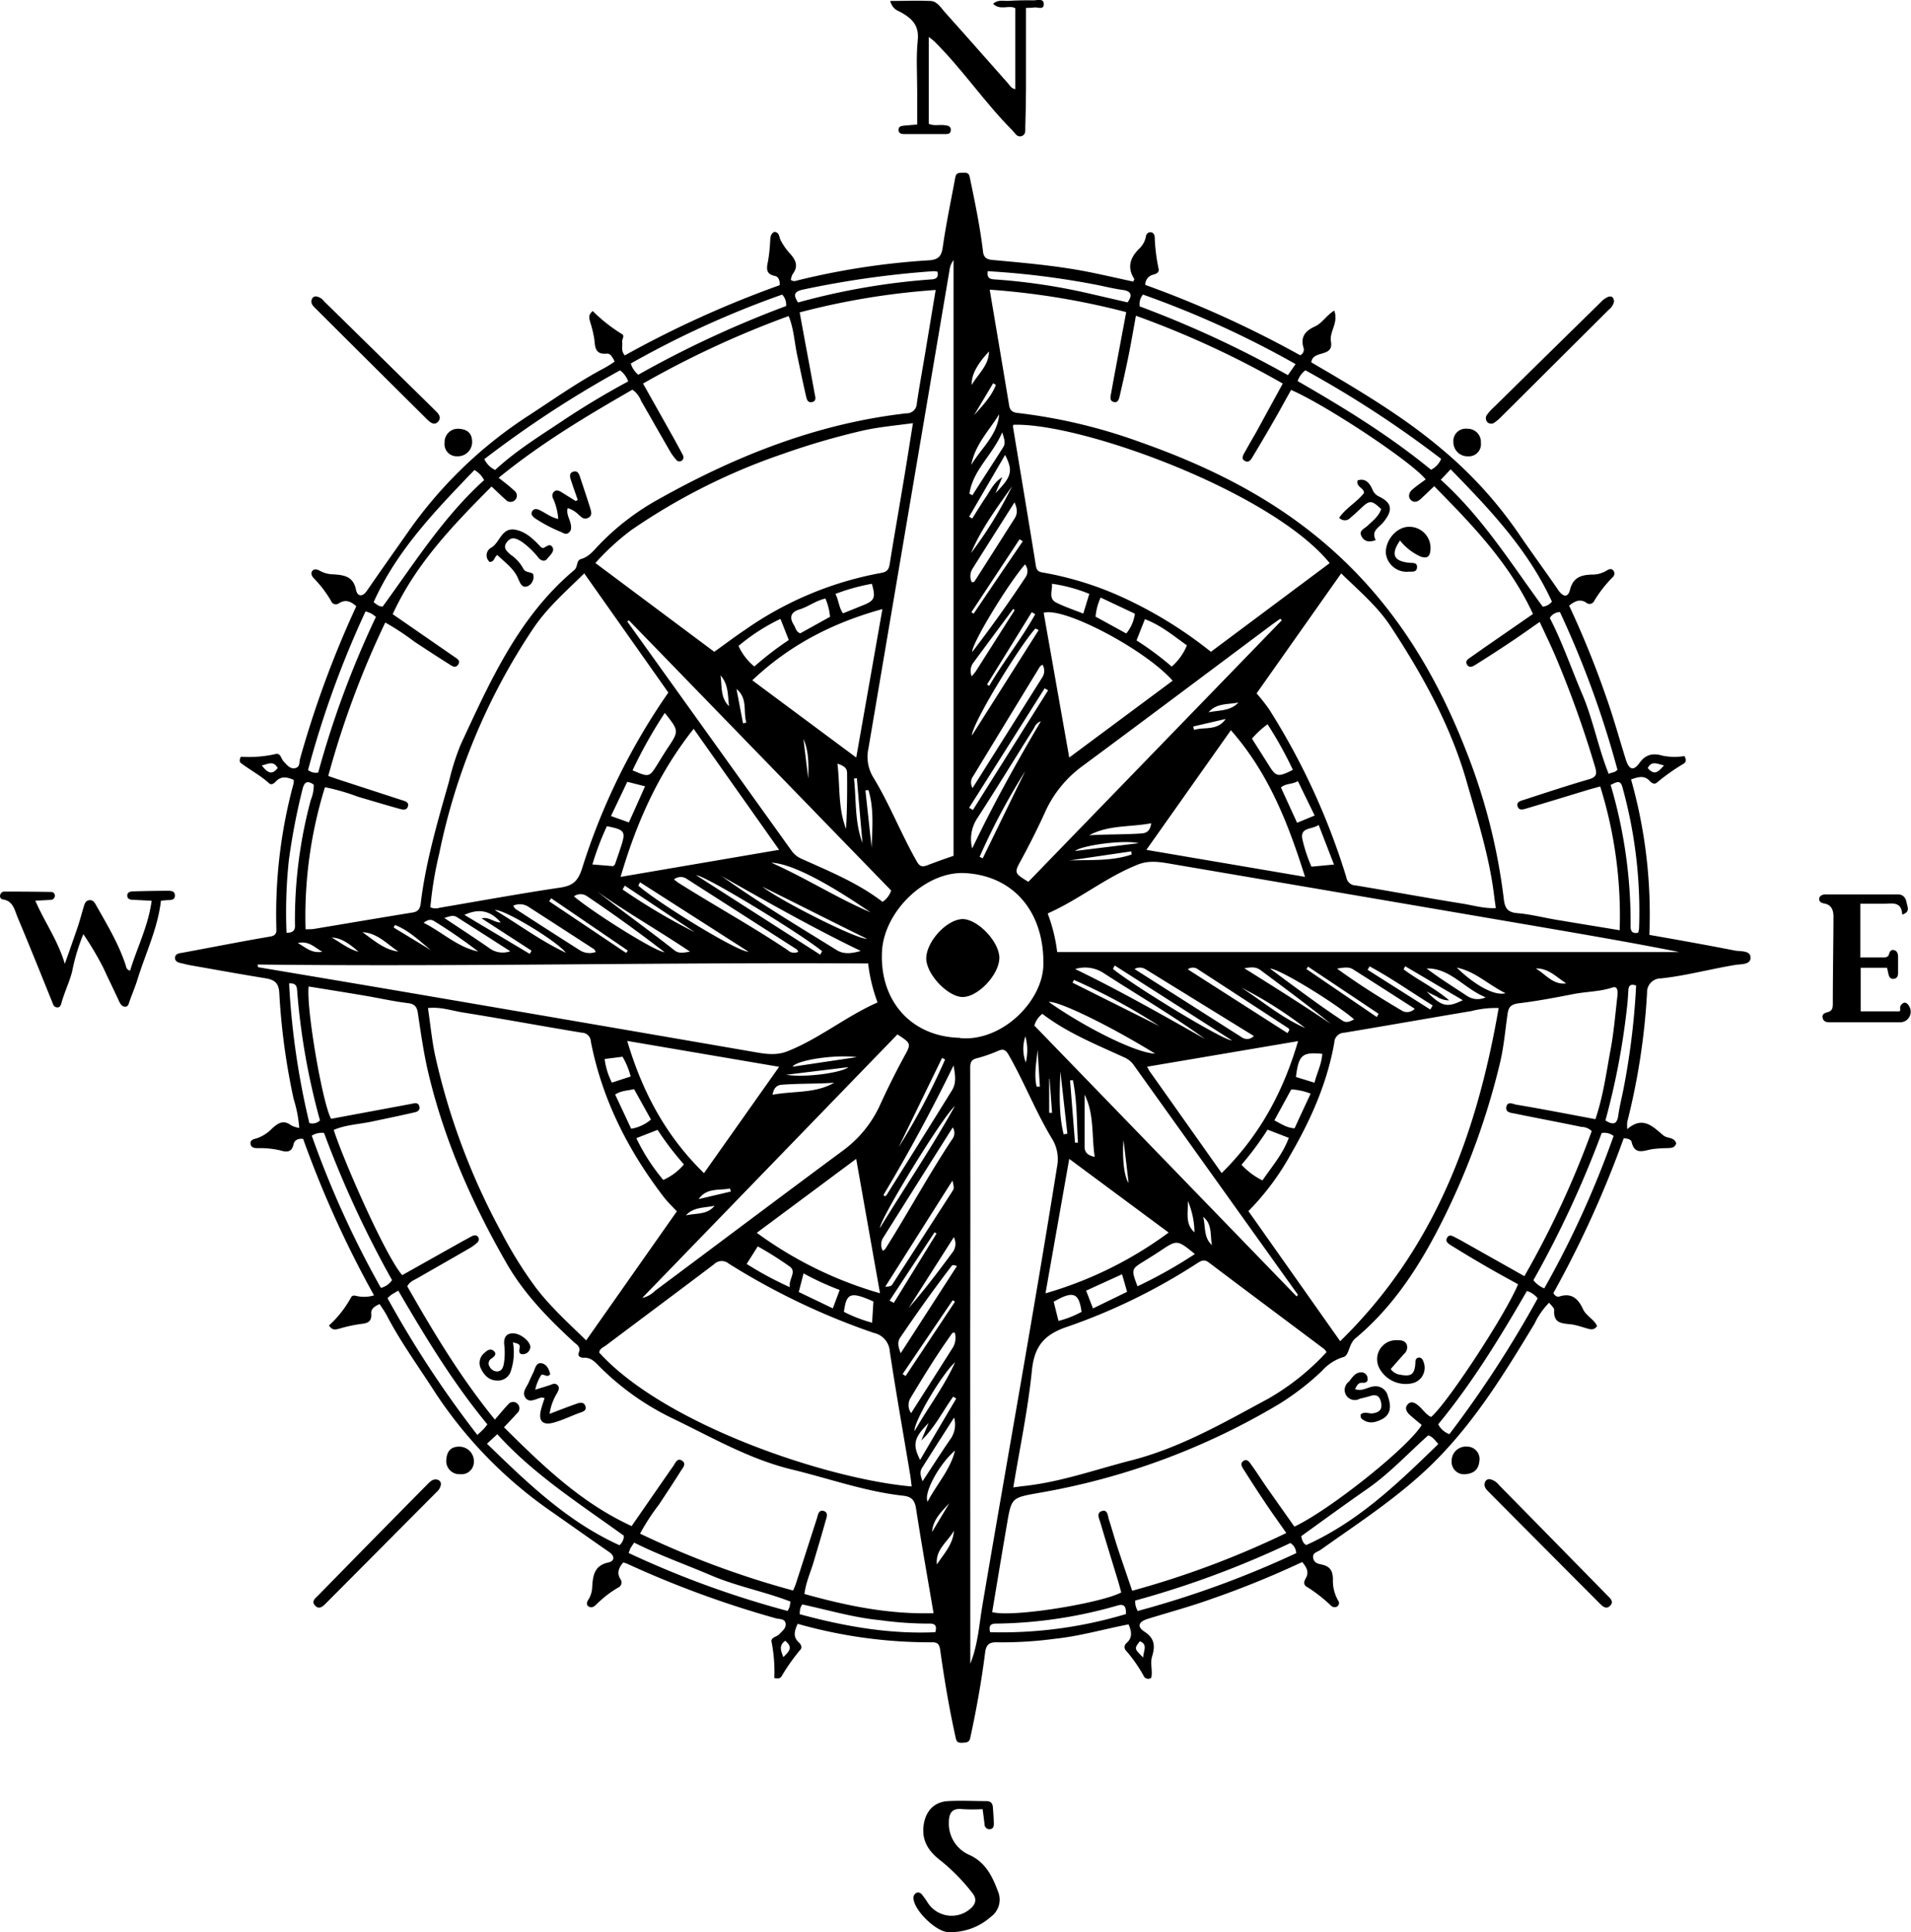 <svg xmlns="http://www.w3.org/2000/svg" width="377.43" height="381.55" viewBox="0 0 377.43 381.55"><title>compass</title><g id="Layer_2" data-name="Layer 2"><g id="objects"><path d="M121.39,71.41c-.39-.89-.87-1.65-1.54-1.58-2.32.23-2.31-1.28-2.47-2.87a24.44,24.44,0,0,0-.77-3.23c-.19-.73-.57-1.47.46-2.31A31.07,31.07,0,0,0,122.89,66c.54.36-.11,1,0,1.57.09.79-.3,1.66.51,2.61A205.22,205.22,0,0,1,154,56.31c.05-.9-.24-1.67-.93-1.81-1.91-.4-1.67-1.56-1.37-3a30.87,30.87,0,0,0,.4-3.72c.06-.75,0-1.56.84-2,1.06.11.91,1.07,1.26,1.69a12,12,0,0,0,1.64,2.4c1.22,1.3,2,2.57.71,4.26a3.64,3.64,0,0,0-.36,1.13c.52.42,1,.2,1.45.08a145.27,145.27,0,0,1,25.89-3.94c1.76-.13,2.42-.77,2.67-2.59.65-4.59,1.62-9.14,2.46-13.7.16-.88.49-1,1.48-1,1.19-.09,1.27.33,1.44,1.12,1,4.81,2,9.63,2.58,14.52.16,1.32,1,1.51,2,1.6,6,.55,12,1.07,18,2.19,3.24.62,6.46,1.38,9.68,2.07.1-.3.22-.47.18-.53-1.5-2.36-.76-4.28,1.07-6.06a4.4,4.4,0,0,0,1.24-2.37.92.92,0,0,1,.84-.8c.62,0,.86.48.89,1a36,36,0,0,0,.76,6.19c.21.81-.52,1.05-1.12,1.22a2,2,0,0,0-1.5,2,208.19,208.19,0,0,1,30.58,13.89,1.21,1.21,0,0,0,.64-1.58c-.61-2.15.51-3.3,2.26-4.09,1.46-.67,2.26-2.16,3.83-3.15.93,2.34-1,4.18-.64,6.12.54,3.25-3.57,1.56-3.89,4.1l4,2.34c7.53,4.46,15,9.07,21.69,14.72a82.63,82.63,0,0,1,15.24,16.71c2.58,3.79,5.3,7.48,7.89,11.26,1,1.4,1.91,1.38,2.28-.12.61-2.46,2.22-2.94,4.36-3a5.26,5.26,0,0,0,2.79-.74c.45-.28,1-.6,1.46,0a1,1,0,0,1-.25,1.33,24.8,24.8,0,0,0-3.57,4.59,1,1,0,0,1-1.61.34c-1.24-.77-2.23-.27-3.35.62a184.14,184.14,0,0,1,7.19,17.67c1.5,4.18,2.68,8.47,4,12.71.62,2,1.51,2.35,2.7.68s2.63-2,4.51-1.45a11.88,11.88,0,0,0,4.36.09c.45.71.32,1.2-.12,1.49a40.88,40.88,0,0,0-5.26,3.71c-.51.47-1.06.16-1.46-.28-1.05-1.15-2.22-.83-3.69-.3a97.61,97.61,0,0,1,3.61,30.69c5.74,1,11.32,2,16.88,3.09,1.14.22,3.08-.07,3.11,1.39s-1.92,1.26-3,1.45c-4.9.8-9.7,2.12-14.66,2.66a2.72,2.72,0,0,0-2.78,2.86,133.85,133.85,0,0,1-3.91,25.47,7.82,7.82,0,0,0,0,1.44c3.12-2.72,5.09-.44,7.16,1.25.77.64,2.16.28,2.51,1.58-.34,1-1.16.87-1.91.92a23.45,23.45,0,0,0-2.91.21c-1.66.31-3.41,1.18-4-1.47-.11-.47-.84-.66-1.55-.69a207.41,207.41,0,0,1-13.89,30.57c.4.72.87.78,1.24.66,2.41-.77,3.7.54,4.59,2.48.64,1.4,2.2,2,2.8,3.38-.61.85-1.28.67-2,.46-.86-.25-1.72-.54-2.61-.72-1.77-.35-4.09.12-3.86-2.93,0-.43-.6-.9-1-1.43a15,15,0,0,0-2.9,4.17c-5.82,9.63-11.69,19.21-19.74,27.24-6.78,6.77-14.79,11.91-22.53,17.42-.57.4-1.59.52-1.44,1.54s1,1.19,1.71,1.34c1.62.35,2.17,1.24,2.2,2.87a7.89,7.89,0,0,0,1,4.2.81.81,0,0,1-.07,1.14,1,1,0,0,1-1.33-.11,28.84,28.84,0,0,0-4.75-3.7c-.7-.4-.6-1-.25-1.63.76-1.26.2-2.23-.67-3.27a183.73,183.73,0,0,1-17.92,7.29c-4.11,1.48-8.34,2.62-12.51,3.91-1.9.58-2.29,1.54-.7,2.57,2.1,1.35,2.06,3,1.48,4.89-.42,1.41.16,2.87-.17,4.2a1,1,0,0,1-1.53-.45,28.57,28.57,0,0,0-3.46-4.93,1,1,0,0,1,.12-1.48c1.21-1.08,1-2.29.4-3.69-4.88.94-9.6,2.32-14.51,2.84a77.92,77.92,0,0,1-11.42.7c-1.52-.06-2.19.4-2.4,2-.71,5.64-1.72,11.23-2.92,16.78-.19.87-.5,1-1.49,1.05-1.19.08-1.26-.34-1.44-1.12-1.24-5.62-2.2-11.29-3-17-.14-1-.31-1.74-1.58-1.71a95.48,95.48,0,0,1-26.6-3.65c-.61,1.37-1,2.55.23,3.67.43.41.75,1,.28,1.47a39.27,39.27,0,0,0-3.71,5.26c-.24.37-.65.48-1.41.3a30.33,30.33,0,0,0-.56-7.21c-.11-.84,1.1-.91,1.59-1.48s1.34-1.11,1.2-2.07-1.17-.85-1.84-1a199.19,199.19,0,0,1-29.47-10.81,5.78,5.78,0,0,0-.77-.24c-.82,1-1.32,2-.56,3.26a1.11,1.11,0,0,1-.5,1.73,21.41,21.41,0,0,0-4.26,3.32c-.4.39-.91.74-1.49.39s-.33-1,0-1.46a5,5,0,0,0,.69-2.37c.14-2.25.38-4.27,3.21-4.88,1.21-.26,1.33-1.23.12-2.07-3.77-2.6-7.5-5.26-11.26-7.89a86,86,0,0,1-23.35-24c-3.15-4.9-6.59-9.63-9.29-14.81-.41-.79-.94-1.51-1.41-2.24-1,.41-1.74.94-1.66,1.86.13,1.66-.75,1.93-2.12,2.07a28.41,28.41,0,0,0-4.05.88c-.74.18-1.49.52-2.17-.6a21,21,0,0,0,4.36-5.55c.29-.52.81-.32,1.31-.22a6.71,6.71,0,0,0,3.22-.17,207.57,207.57,0,0,1-14-30.9c-.94-.12-1.7.24-1.87,1-.36,1.66-1.32,1.67-2.62,1.28a17.59,17.59,0,0,0-4.34-.45c-.63,0-1.38,0-1.55-.78s.55-1,1.17-1.14a7.75,7.75,0,0,0,3.12-2c1.18-1.06,2.24-1.72,3.72-.58a5.46,5.46,0,0,0,1.6.51,25.15,25.15,0,0,0-1.1-5.7,131.93,131.93,0,0,1-2.84-21c-.12-2.13-1.15-2.6-2.88-2.88-5-.81-10-1.72-14.95-2.59-.48-.09-.94-.24-1.42-.33-.64-.13-1.34-.32-1.34-1.07s.71-.93,1.35-1c3.68-.69,7.36-1.39,11-2.07q3.16-.59,6.33-1.13c.84-.14,1.38-.37,1.34-1.43A98.54,98.54,0,0,1,58,154.65,4.3,4.3,0,0,0,58,154c-1.28-.55-2.47-.84-3.57.37-.34.38-.87.69-1.29.3-1.7-1.56-3.75-2.61-5.57-4-.27-.21-.32-.6,0-1.24a24,24,0,0,0,6.95-.55c.94-.16,1,1,1.53,1.52s1.18,1.5,2.22,1.29.8-1.21,1-1.89a201.62,201.62,0,0,1,11.1-30.09c-1.06-.94-2.09-1.4-3.39-.61a1,1,0,0,1-1.59-.43A22.67,22.67,0,0,0,62,114.21c-.4-.41-.7-1-.3-1.49s1-.25,1.49,0a5.54,5.54,0,0,0,2.59.69c2.12.14,4,.36,4.53,3.06.27,1.31,1.25,1.51,2.17.17,2.64-3.84,5.33-7.63,8-11.43A86,86,0,0,1,104,82.32c5.07-3.28,10-6.81,15.34-9.63A23.49,23.49,0,0,0,121.39,71.41ZM195.47,57.2c1.33,7.88,2.6,15.4,3.85,22.92.17,1,.75,1.33,1.7,1.43a107,107,0,0,1,24,5.69c15.91,5.6,30.35,13.12,42.45,25.49,10.16,10.39,17,22.49,22.12,35.6A117.53,117.53,0,0,1,297,177.48c.2,1.74.67,2.68,2.69,2.84,2.81.23,5.59,1,8.39,1.42,3.87.66,7.75,1.28,11.81,1.95a85.73,85.73,0,0,0-3.84-28.39c-1,.28-1.77.48-2.56.72-3.91,1.18-7.82,2.39-11.75,3.55-.68.2-1.69.64-2-.32s.73-1.14,1.42-1.37c4.22-1.37,8.44-2.77,12.69-4,1.42-.43,1.6-1,1.2-2.39a209.34,209.34,0,0,0-7.61-21.36c-1-2.4-2.15-4.73-3.34-7.32-2.05,1.42-3.79,2.67-5.57,3.86-2.31,1.54-4.63,3.05-7,4.53-.55.34-1.32.86-1.81,0-.41-.72.3-1.1.81-1.46L293,128l9.77-6.76c-4.63-10-12-17.61-19.51-25.23-1,.94-1.83,1.76-2.7,2.55-.56.51-1.24.77-1.87.21s-.45-1.46.15-2c.87-.79,1.86-1.44,2.74-2.1C278.75,91.13,261.91,80,255,77c-1.13,2-2.25,4.08-3.42,6.11-1.31,2.28-2.65,4.55-4,6.8-.37.59-.79,1.59-1.7,1.12s-.25-1.32.09-1.94c.8-1.47,1.66-2.89,2.47-4.35,1.62-3,3.23-5.9,4.91-9a183.38,183.38,0,0,0-29-13.39c-.52,2.84-.95,5.36-1.45,7.86-.55,2.72-1.16,5.43-1.79,8.13-.14.57-.39,1.33-1.25,1-.65-.23-.57-.85-.46-1.42.19-1,.34-1.91.52-2.86.82-4.42,1.65-8.83,2.51-13.43A148.7,148.7,0,0,0,195.47,57.2ZM60.35,183.5c.77,0,1.26,0,1.74-.08,6.48-1.08,13-2.19,19.46-3.24,1.14-.19,1.43-.86,1.55-1.84,1-8.23,3.34-16.13,5.59-24.06A47.66,47.66,0,0,1,91,147c5.83-12.54,11.45-25.23,22.4-34.41.79-.66.37-1.91,1.33-2.19,1.6-.45,2.52-1.69,3.56-2.78A49.36,49.36,0,0,1,130,98.62c15.32-8.6,31.42-15,49-17a2,2,0,0,0,2.08-2c.49-3.29,1.09-6.56,1.64-9.85.68-4.07,1.35-8.15,2.08-12.51a144.41,144.41,0,0,0-26.86,4.43c1,5.52,2,10.76,2.95,16,.13.67.44,1.52-.52,1.71s-1.08-.76-1.22-1.38c-.61-2.63-1.15-5.28-1.71-7.93s-.65-5.17-1.68-7.68A188,188,0,0,0,127,75.74c2.17,3.86,4.24,7.53,6.3,11.21.54,1,1.07,1.94,1.57,2.93a.81.81,0,0,1-.26,1.11.79.79,0,0,1-1.1-.26,10.57,10.57,0,0,1-1-1.32c-2-3.43-3.93-6.86-5.91-10.29a4.61,4.61,0,0,0-1.7-2.17c-8.95,5.16-17.86,10.43-26.42,17.4,1.28,1,2.24,1.73,3.09,2.54a1.21,1.21,0,0,1,.15,1.85,1.27,1.27,0,0,1-1.87-.09c-.92-.81-1.8-1.67-2.77-2.58-7.59,7.64-14.94,15.23-19.52,25.21l12.09,8.36c.55.39,1.39.78.84,1.6s-1.3.22-1.85-.13c-2.29-1.44-4.55-2.93-6.81-4.41a49.16,49.16,0,0,0-5.74-3.77,179.09,179.09,0,0,0-11.26,30.3c.81.28,1.45.51,2.1.72l12.28,4c.65.21,1.59.38,1.37,1.24-.26,1-1.26.64-1.94.45-2.68-.74-5.33-1.55-8-2.33a41.41,41.41,0,0,0-6.46-1.86A86,86,0,0,0,60.35,183.5ZM315.1,221c1.56-4.59,2.15-9.21,3-13.75.65-3.47.93-7,1.34-10.53.09-.81.16-2.1-1-1.71-2.53.83-5.15.79-7.7,1.29-3.56.7-7.12,1.37-10.71,1.81-1.45.18-2.07.61-2.27,2.05-.47,3.22-.73,6.48-1.49,9.67a144.54,144.54,0,0,1-11.19,30.83c-4.45,8.93-9.67,17.19-17.38,23.62-1.36,1.13-1.21,3.41-2.37,3.69a9.33,9.33,0,0,0-4.24,2.74,51.64,51.64,0,0,1-8.55,6.59A138.26,138.26,0,0,1,205,294.83c-5.21.94-5.23.92-6.12,6.14-1,5.79-1.95,11.59-2.92,17.37,4.24,1.12,21.85-1.87,25.49-3.89-.2-.71-.38-1.45-.6-2.17-1.17-3.85-2.37-7.69-3.5-11.55-.24-.8-.89-2,.29-2.35s1.14,1,1.38,1.7c.6,1.84,1.11,3.72,1.72,5.57.92,2.8,1.89,5.59,2.87,8.47a177.79,177.79,0,0,0,30.44-11.4c-1.45-2.07-2.7-3.81-3.9-5.59-1.47-2.19-2.91-4.39-4.31-6.63-.38-.6-1.09-1.42-.28-2s1.3.36,1.71.94c1,1.36,1.86,2.76,2.81,4.12,1.86,2.66,3.73,5.29,5.57,7.9,6.94-3.28,22.39-15.55,25.14-20.07-.77-.66-1.65-1.34-2.46-2.1-.58-.57-.93-1.32-.28-2s1.39-.3,2,.2c.91.72,1.51,1.8,2.59,2.32,3.09-2.53,14.73-20.23,17.18-26.21-2-1.12-4.09-2.23-6.11-3.41q-3.6-2.08-7.14-4.28c-.48-.3-1.19-.73-.76-1.49s1.07-.35,1.63-.06c.37.2.74.38,1.1.58L301.07,252a184.35,184.35,0,0,0,13.3-28.64,2.87,2.87,0,0,0-2-.83c-4.35-.9-8.71-1.72-13.06-2.61-.75-.16-2-.19-1.81-1.28.19-1.26,1.31-.63,2-.5C304.64,219,309.75,220,315.1,221ZM126.41,302.84a176.65,176.65,0,0,0,30.22,11.23,13.6,13.6,0,0,0,.54-1.28c1.39-4.29,2.76-8.59,4.15-12.88.22-.7.34-1.81,1.3-1.56,1.13.3.59,1.4.39,2.14-.72,2.61-1.51,5.19-2.27,7.79-.61,2.11-1.57,4.12-1.86,6.48,8.35,2.33,16.68,4.05,25.5,3.79-1.2-7.08-2.41-13.84-3.45-20.62-.25-1.65-.86-2.39-2.52-2.57-7.55-.83-14.7-3.42-22-5.18-8.27-2-15.56-6.21-23.11-9.87a52.82,52.82,0,0,1-14.92-10.48c-.86-.89-1.7-1.82-3.15-1.72-.58,0-1.21-.32-.92-1,.48-1.21-.46-1.61-1.08-2.19-5-4.62-9.75-9.47-13.18-15.46-6.84-11.91-12.34-24.36-15.5-37.79-.89-3.81-1.42-7.64-2-11.48-.17-1.26-.52-1.93-2-2.11-2.88-.34-5.72-1-8.59-1.48-3.66-.62-7.32-1.2-11-1.8-.51,4.21,2.71,23,4.43,26.13L81.13,218c.68-.13,1.52-.43,1.7.54s-.77,1.07-1.39,1.21c-2.64.61-5.29,1.15-7.93,1.71s-5.18.63-7.6,1.66c2,6.21,10.28,25,13.53,28.68l11-6.18c.91-.51,1.82-1,2.74-1.5.46-.24,1-.3,1.28.21s0,.92-.41,1.23a8.21,8.21,0,0,1-1.18.85c-3.42,2-6.86,3.93-10.28,5.91-.75.44-1.65.71-2.15,1.69,5.13,9,10.43,17.87,17.3,26.32,1.07-1.23,1.8-2.16,2.63-3a1.21,1.21,0,0,1,1.85-.12,1.25,1.25,0,0,1-.1,1.86c-.81.92-1.67,1.8-2.58,2.77,7.65,7.59,15.24,14.94,25.21,19.51,2.74-3.95,5.49-7.94,8.26-11.91.41-.59.78-1.62,1.7-1s.15,1.42-.23,2c-1.4,2.24-2.86,4.43-4.31,6.63A44.82,44.82,0,0,0,126.41,302.84Zm7.27-63.64c-1-1.06-1.89-1.91-2.64-2.9-7-9.16-12.12-19.21-14.34-30.6a1.83,1.83,0,0,0-1.8-1.78c-7.85-1.29-15.68-2.75-23.53-4-2.2-.36-4.39-1.14-6.85-.86.49,3.27.78,6.39,1.43,9.42a133.91,133.91,0,0,0,13.12,34.94,82,82,0,0,0,6.7,10.77c2.89,3.81,6.42,7,10,10.49Zm131,25.65c18.71-18.24,27-40.9,31.31-65.8a19.42,19.42,0,0,0-5.38.6c-8.38,1.4-16.75,2.89-25.14,4.28a2,2,0,0,0-1.94,1.95c-1.41,8-4.64,15.23-8.66,22.16a50.52,50.52,0,0,1-8.31,11.11C252.59,247.68,258.53,256.11,264.7,264.85ZM248.18,136.92a35.53,35.53,0,0,1,2.52,3.21,136.77,136.77,0,0,1,15.22,33.15,1.86,1.86,0,0,0,1.81,1.56c7,1.16,14,2.46,21.07,3.59,2.14.34,4.26,1,6.63.89-.12-.89-.23-1.57-.31-2.25-.92-7.81-3.32-15.28-5.47-22.8-3.15-11-8.7-21-14.94-30.5-2.6-4-6.28-7.09-9.82-10.54Zm-132.79-23.7c-3.55,3.5-7.21,6.69-9.93,10.67a124.49,124.49,0,0,0-18.73,44.76A71.64,71.64,0,0,0,85,179.16a2.5,2.5,0,0,0,1.79.1c8-1.36,15.94-2.81,23.94-4,2.39-.37,3.41-1.26,4.21-3.7A127.66,127.66,0,0,1,132,136.76Zm84.74,180.49c1-.13,1.7-.23,2.38-.3,7.14-.81,13.89-3.23,20.8-5,9.79-2.49,18.46-7.52,27.25-12.26A48.24,48.24,0,0,0,262,267a3.23,3.23,0,0,0-.46-.6c-7.6-5.7-15.22-11.38-22.81-17.11-.86-.64-1.43-.38-2.2.11A117.91,117.91,0,0,1,211,261.92c-4.64,1.52-6.68,3.75-7.19,8.64C203.05,278.19,201.45,285.74,200.13,293.71Zm-20.07-.18c-.12-.93-.19-1.68-.32-2.43-1.34-8.07-2.78-16.12-4-24.22a4,4,0,0,0-3.18-3.68,137.58,137.58,0,0,1-28.65-13.69,2.14,2.14,0,0,0-2.9.15c-7.08,5.36-14.21,10.66-21.31,16-.52.39-1.27.62-1.35,1.43C131.27,281.34,163.41,292.09,180.06,293.53ZM262.62,111.2c-11.47-14.1-49.13-27.78-62.48-27.32a1.12,1.12,0,0,0-.07.4c1.51,9.17,3.06,18.33,4.53,27.51.19,1.13.85,1.18,1.72,1.33a64.52,64.52,0,0,1,14.47,4.42,83.33,83.33,0,0,1,18.37,11.17ZM180.31,83.56c-3.58.49-6.81.76-10,1.49a146.67,146.67,0,0,0-15.77,4.61,122.34,122.34,0,0,0-29.84,15,48.76,48.76,0,0,0-7.11,6.52l23.48,17.53c2.2-1.57,4.19-3.08,6.26-4.46A68,68,0,0,1,174,113.14c1.24-.21,1.55-.71,1.73-1.81.73-4.66,1.57-9.3,2.34-14C178.84,92.87,179.54,88.37,180.31,83.56ZM208.8,188H331.68c-8-1.6-16.06-3-24.1-4.39q-37.86-6.48-75.74-12.93c-2.33-.4-4.65-.9-7,0-6.35,2.49-11.63,6.91-17.92,9.7A32.38,32.38,0,0,1,208.8,188ZM50.9,190.46c0,.18.05.36.07.53,10.85,1.83,21.7,3.64,32.54,5.5Q115.76,202,148,207.57c2.45.42,4.91,1,7.38.08,6.36-2.48,11.64-6.92,17.94-9.7a33,33,0,0,1-1.86-7.7C131.23,190,91.07,190.93,50.9,190.46ZM191.64,328.53c1.51-3.77,1.74-7.67,2.38-11.47,4.89-28.87,10.12-57.68,14.74-86.59a7.7,7.7,0,0,0-.85-5.39c-3.31-5.4-5.57-11.33-8.72-16.81-.53-.93-1-1.18-1.95-.81a27.93,27.93,0,0,1-4.11,1.46c-1.2.26-1.52.74-1.51,1.94q.06,26.25,0,52.49ZM188.33,169V51.36a4.15,4.15,0,0,0-.8,2q-8,47.19-16,94.37a7.81,7.81,0,0,0,.83,5.58c3.32,5.4,5.58,11.33,8.72,16.81.54.95,1,1.13,2,.77C184.88,170.2,186.7,169.55,188.33,169Zm1.33,36c8.28.71,16.26-7.29,16.41-14.46.2-10.19-5.65-17.58-15.45-18.13-7.79-.44-16,7.52-16.42,15.44C173.69,197.55,179.9,204.75,189.66,204.94Zm-67.07-31.85,31.29-5.34L137,143.92C130,152.74,125.72,162.44,122.59,173.09Zm120.49-28.92-16.67,23.59,31.34,5.33C254.4,162.53,250.56,152.65,243.08,144.17Zm-119.2,61.32c3,10.13,7.67,18.81,15.16,26.11l14.84-21Zm117.38,26.12c7.45-7.34,12.17-16,15.11-26.08l-29.81,5.05c.3.54.41.8.57,1C231.76,218.17,236.4,224.74,241.26,231.61Zm-9.66-97.25c-5.36-6.11-21.47-14.64-25.47-13.41,1.66,9.41,3.33,18.85,5.05,28.58Zm-62.49,15.17c1.73-9.79,3.4-19.27,5.17-29.32-10,2.77-18.4,7.16-25.7,14.07Zm8.1,54.71-50.37,52a5.07,5.07,0,0,0,2.51-1.39c12.4-9.24,24.76-18.55,37.19-27.75A22.94,22.94,0,0,0,173.9,218c1.45-3.16,3-6.27,4.65-9.31C180,206.08,180,206.05,177.21,204.24Zm75.94-81.8-.26-.33c-.56.39-1.12.77-1.66,1.17-12.51,9.34-25,18.73-37.53,28a22.88,22.88,0,0,0-7.34,9.13c-1.44,3.16-3,6.26-4.65,9.3-1.45,2.61-1.4,2.64,1.39,4.36Zm-128.94,0-.32.23L156.34,168a4.69,4.69,0,0,0,1.91,1.56c5.56,2.5,11.22,4.8,16.06,8.53a4.36,4.36,0,0,0,1.7-2.24ZM256.09,256l.26-.32L224,210.43a4.42,4.42,0,0,0-1.7-1.51c-5.65-2.61-11.46-4.91-16.43-8.72a4.42,4.42,0,0,0-1.58,2.32Zm-82.28-.61c-1.6-9-3.13-17.63-4.71-26.55l-19.63,14.6A77.27,77.27,0,0,0,173.81,255.38Zm37.37-26.55c-1.58,8.95-3.11,17.59-4.69,26.55a76.6,76.6,0,0,0,24.32-12ZM284.56,94.74c8.19,7.37,13.85,16.49,20.14,25.06a2.65,2.65,0,0,0,1.81-1c-4.69-10.23-12.25-18.2-20-26.13Zm-208.95,25c6.27-8.6,12-17.71,20-24.93a4.7,4.7,0,0,0-1.91-2c-7.61,7.93-15.28,15.77-19.91,26.11C74.29,119.24,74.74,119.79,75.61,119.78ZM257,303.34c.16.81.41,1.49,1,1.75,10.35-4.66,18.2-12.29,26.07-19.94-.66-.74-1.1-1.45-2-1.71-4,3.57-7.6,7.49-12,10.55S261.34,300.21,257,303.34ZM96.18,285.08c8,7.77,15.89,15.4,26.17,20.05a2.5,2.5,0,0,0,.87-1.87c-8.64-6.26-17.71-12-25-20.05ZM256.29,75.25c9.24,5.32,18.19,10.81,26.34,17.51a4.12,4.12,0,0,0,2-2.15,212.25,212.25,0,0,0-26.81-17.49A4.48,4.48,0,0,0,256.29,75.25ZM95.66,90.66A4.37,4.37,0,0,0,97.8,92.8c3.85-3.57,8.29-6.38,12.68-9.28a157.55,157.55,0,0,1,13.59-8.2,4.63,4.63,0,0,0-1.61-2.19A212.39,212.39,0,0,0,95.66,90.66Zm.6,190.61C89.47,273.06,84,264,78.66,254.86c-.6.35-1,.58-1.42.85a7.36,7.36,0,0,0-.7.65,207.54,207.54,0,0,0,17.74,27c.64-.6,1-.92,1.32-1.27A9.36,9.36,0,0,0,96.26,281.27Zm205.31-26.34c-5.33,9.22-10.81,18.18-17.52,26.32a4.05,4.05,0,0,0,2.21,1.95,218.41,218.41,0,0,0,17.44-26.82A4.38,4.38,0,0,0,301.57,254.93Zm-240-30.69a191.57,191.57,0,0,0,13.66,30.08,3.76,3.76,0,0,0,2.2-1.54A206.14,206.14,0,0,1,64,223.72,3.75,3.75,0,0,0,61.6,224.24ZM126.06,74a206.8,206.8,0,0,1,29.2-13.57,2.88,2.88,0,0,0-.78-2.26,187.16,187.16,0,0,0-29.9,13.61A4.74,4.74,0,0,0,126.06,74ZM255.88,71.9a189.43,189.43,0,0,0-30.14-13.73,3,3,0,0,0-.65,2.33,207.93,207.93,0,0,1,29.28,13.58ZM305,254.41a189,189,0,0,0,13.69-30.09,2.94,2.94,0,0,0-2.35-.58,204.11,204.11,0,0,1-13.49,29.06A5.24,5.24,0,0,0,305,254.41ZM62.85,152.55a186.34,186.34,0,0,1,11.4-30.74,11.09,11.09,0,0,0-.94-.67,10,10,0,0,0-1.11-.42,192,192,0,0,0-11.36,31.33A2.45,2.45,0,0,0,62.85,152.55ZM224.68,318.12A191.73,191.73,0,0,0,256,306.7a2.42,2.42,0,0,0-1.15-2,187.41,187.41,0,0,1-30.65,11.36,5.74,5.74,0,0,0,.08,1A9.37,9.37,0,0,0,224.68,318.12ZM319.45,152a189.63,189.63,0,0,0-11.36-31.14,2.42,2.42,0,0,0-2,1.17c2.49,4.8,4.25,10,6.39,15s3.15,10.55,5.24,15.78C318.38,152.49,319,152.57,319.45,152ZM156.11,316.26c-5.16-2-10.57-3-15.61-5.15s-10.28-4-15.25-6.49c-.32.48-.52.75-.69,1.05s-.2.49-.4,1a189.47,189.47,0,0,0,31.39,11.44,4.94,4.94,0,0,0,.38-.77A9,9,0,0,0,156.11,316.26ZM318.11,155A95.78,95.78,0,0,1,322.05,183c0,1,.47,1.38,1.48,1.19a4.64,4.64,0,0,0,.19-.8,92,92,0,0,0-3.3-28C320,153.91,319.21,154.47,318.11,155ZM56.59,184.2c1.89,0,1.68-1.11,1.66-2a91.22,91.22,0,0,1,3.14-24.26,7.3,7.3,0,0,0,.57-3c-1.42-1-1.93-.34-2.25,1.05a128,128,0,0,0-2.66,13.87A96.84,96.84,0,0,0,56.59,184.2Zm139,138.11a85.26,85.26,0,0,0,26.8-3.59c0-1.42-.24-2.08-1.69-1.68a89.85,89.85,0,0,1-23.94,3.57C195.61,320.6,195.23,321.07,195.56,322.31Zm-10.87,0c.5-1.64-.42-1.74-1.5-1.7a71.93,71.93,0,0,1-9.51-.69c-5.18-.51-10.15-2-15.27-3.1a4.38,4.38,0,0,0-.39.79,9.79,9.79,0,0,0-.11,1.14C166.73,321.14,175.58,322.72,184.69,322.31ZM157.62,59.73A135.08,135.08,0,0,1,184,55.17c.93-.05,1.4-.44,1.15-1.52a3.55,3.55,0,0,0-.78-.1,186.16,186.16,0,0,0-25.85,3.65C156.87,57.58,156.62,58.2,157.62,59.73Zm37.45-6.18c-.21,1.67.8,1.58,1.71,1.65A119.31,119.31,0,0,1,215.29,58l7.42,1.71c1-1.48.73-2.22-1-2.46s-3.4-.66-5.1-1A163.48,163.48,0,0,0,195.07,53.55ZM63.2,221.25a135.23,135.23,0,0,1-4.53-25.82c-.07-1-.57-1.29-1.57-1.24a151.54,151.54,0,0,0,4,27.58A2.17,2.17,0,0,0,63.2,221.25Zm253.87,0c1.6,1,2.31.72,2.55-1s.66-3.39,1-5.08a145,145,0,0,0,2.52-20.56c-1.09-.38-1.5,0-1.54,1-.06,1.25-.16,2.49-.31,3.73A143.82,143.82,0,0,1,317.07,221.28ZM131.3,140.78a91,91,0,0,0-6.37,11.34c3.31,1.4,3.31,1.4,5-1.33.62-1,1.23-2,1.89-3C134.13,144.33,134.13,144.34,131.3,140.78ZM224.66,254A94,94,0,0,0,236,247.63c-3.51-2.85-3.51-2.85-6.88-.59-1,.66-2,1.28-3,1.9C223.39,250.62,223.39,250.61,224.66,254Zm24.69-20.92c1.93-2.82,4.06-5.27,5.19-8.39l-4.19-1.62A60.89,60.89,0,0,1,245.2,230,14.32,14.32,0,0,0,249.35,233.1ZM224.47,126.46a60.27,60.27,0,0,1,6.95,5.17,11.21,11.21,0,0,0,3-4.19c-2.7-1.93-5.18-4-8.29-5.17C225.55,123.7,225.05,125,224.47,126.46Zm-78.61,1.09a11.22,11.22,0,0,0,3.13,4.06,64.24,64.24,0,0,1,6.8-5.23c-.56-1.42-1.08-2.74-1.65-4.17A38.73,38.73,0,0,0,145.86,127.55ZM135.08,229.93a58.71,58.71,0,0,1-5.2-6.82l-4.2,1.64A38.72,38.72,0,0,0,131,233,11.23,11.23,0,0,0,135.08,229.93Zm112.19-84.07c1.06,1.68,2.13,3.35,3.17,5,1.59,2.59,1.9,2.67,4.91,1.16a78.49,78.49,0,0,0-5-9A17.79,17.79,0,0,0,247.27,145.86ZM142.52,173c7.36,5.25,15.1,9.89,22.76,14.63,1.47.91,3.1.6,4.72.15C160.58,183.24,151.54,178.11,142.52,173Zm-9.38.68c.44.33.69.56,1,.74,7.1,4.48,14.47,8.53,21.45,13.21a1.82,1.82,0,0,0,2.1.3c-.16-.19-.25-.4-.4-.5l-21.56-13.82A2.13,2.13,0,0,0,133.14,173.63Zm72.73-42.42c-.27.2-.41.26-.48.37q-6.6,10.8-13.18,21.63a2.09,2.09,0,0,0-.12,2.35l13.77-21.86A2.35,2.35,0,0,0,205.87,131.21ZM174.47,236c.2.12.31.24.36.22a.81.81,0,0,0,.3-.28c4.31-6.88,8.63-13.75,12.9-20.65.94-1.52.59-3.22.3-4.9Q181.93,223.53,174.47,236Zm-.11,11c.28-.21.42-.27.49-.38,4.52-7.14,8.52-14.6,13.2-21.64a2,2,0,0,0,.12-2.35c-4.72,7.47-9.26,14.66-13.79,21.86A2.54,2.54,0,0,0,174.36,247Zm-26.89,2.59a69.11,69.11,0,0,0,8.53,4.59c-.29-1.62,1.4-3,0-4.06a68.21,68.21,0,0,0-6.34-4Zm100.19-45-21.38-13.18a2.15,2.15,0,0,0-2.21-.06l21.29,13.55A1.82,1.82,0,0,0,247.66,204.56Zm-42-62.19a2.17,2.17,0,0,0-1.4,1.32c-3.73,5.92-7.38,11.89-11.18,17.76a7.5,7.5,0,0,0-1.07,6.07C196.09,159,200.64,150.78,205.61,142.37Zm6.78,49c8.73,4.22,17.12,9,25.56,13.77-6.46-4.7-13.36-8.69-20-13A6.66,6.66,0,0,0,212.39,191.34Zm48-28.5c-1.31.93-3.55.42-3.26,2.61a30.35,30.35,0,0,0,1.84,5.63l4.45-.42C262.41,168,261.47,165.56,260.42,162.84Zm-140.6.3A55,55,0,0,0,117,170.7l4.12.34c.16-.17.3-.25.34-.37.39-1.11.77-2.22,1.14-3.34C123.64,164.16,123.46,163.86,119.82,163.14Zm4.82,59.69a7.93,7.93,0,0,0,3.91-1.82l-3.34-6c-1.28.31-2.54.27-3.73,1.07Zm134.24-6.92a12.61,12.61,0,0,0-3.87-.85l-3.34,6.12c1.37.7,2.48,1.49,4,1.56C256.73,220.5,257.75,218.33,258.88,215.91Zm-34.73-94.77L217.38,118a11.23,11.23,0,0,0-1,3.77l6.06,3.32A7.76,7.76,0,0,0,224.15,121.14Zm-61.17-3c-1.85.4-3.36,1.61-5.12,2.15s-2,1.63-1.07,3.09c.35.57.41,1.34,1.25,1.62l5.87-3.26A11.44,11.44,0,0,0,163,118.14Zm25.57,144.93c-.26.06-.45.05-.5.13-3,4.16-5.67,8.53-8.31,12.92a2.74,2.74,0,0,0,.19,2.87c2.88-4.53,5.64-8.83,8.36-13.15A3.89,3.89,0,0,0,188.55,263.07Zm-87.19-84.22c.25.33.34.53.5.62q6.28,4.07,12.6,8.09a3.61,3.61,0,0,0,3.2.36c-.16-.23-.22-.45-.37-.55q-6.54-4.25-13.1-8.47A3.11,3.11,0,0,0,101.36,178.85Zm99-79.73c-2.9,4.58-5.62,8.84-8.3,13.11a2.77,2.77,0,0,0-.16,2.66c.45.08.59-.2.73-.42q3.91-6.12,7.81-12.27C201,101.31,200.92,100.41,200.34,99.12Zm-87,77.85c4,3.33,16.09,10.91,17.88,11-5.19-4-10.21-7.62-15.37-11.09A2.2,2.2,0,0,0,113.36,177Zm89.05-65.56c-3.25,3.68-10.58,15.7-10.41,17.28,3.75-4.9,7.24-9.78,10.55-14.79A2.12,2.12,0,0,0,202.41,111.41Zm53.75,51,3.47-1.43c-1.12-2.29-2.17-4.45-3.31-6.8-1.12.68-2.39.42-3.35,1.26Zm-132.29-8.09c-1.09,2.3-2.14,4.5-3.22,6.76l3.54,1.26,3.19-7.13Zm34.79,97.16c-.34,1.34-.62,2.39-.92,3.59l6.73,3.23,1.35-3.63A56.11,56.11,0,0,1,158.66,251.43Zm55.83,3.32c.46,1.19.87,2.26,1.36,3.51l6.73-3.28c-.35-1.25-.64-2.3-1-3.46Zm-36.63,12.37L189,250c-.65-.24-.88-.21-1-.08-3.54,4.62-6.91,9.35-10.17,14.16C177.27,264.89,177.3,265.72,177.86,267.12Zm101.59-68c-4.18-2.68-8.2-5.27-12.24-7.82-.84-.53-1.81-.36-3.16-.14,4.4,3.2,8.68,5.86,13,8.41A2.07,2.07,0,0,0,279.45,199.15ZM165,117.28c.69,1.32.65,2.68,1.51,3.83l3.69-1.49c2.57-1,2.79-1.49,2-4.34A40,40,0,0,0,165,117.28Zm48.95,3.9c.45-1.49.81-2.65,1.19-3.91a31.27,31.27,0,0,0-7.38-2c.14,1.38-.76,2.91.87,3.73S212.07,120.42,214,121.18Zm14.18,86.87c-9.11-5.6-19.13-10.45-21-10.2C214.63,203.12,224.59,208,228.15,208.05ZM126.41,174.22l-.34.66c3.79,3.37,19.67,13.14,21.76,13.05Zm124.37,17C254,193.63,257,195.84,260,198c1.68,1.21,3.4,2.38,5.12,3.53.8.54,1.57.18,2.31-.25C263.86,198.16,252.55,191.18,250.78,191.26Zm-45.64-66.8-.64-.31c-3.14,3.43-12.61,18.94-12.54,21.13Zm-30.3,129.66c1.12,0,1.3-.28,1.48-.57q5.85-9.08,11.7-18.16c.46-.73.42-.75.1-2.23ZM162,188.52l.37-.69c-4.06-3.35-23.12-15-24.87-15Zm26.6,29.87c-2.69,2.46-14.87,22.44-14.81,24.1C178.82,234.28,184.06,226.55,188.6,218.39ZM254.28,204l.38-.61c-.06-.12-.09-.28-.19-.34q-8.86-5.79-17.76-11.57a1.71,1.71,0,0,0-2.12-.07ZM172.5,257c-4.49-2-5.34-1.72-5.82,2.05a28.58,28.58,0,0,0,5.56,2.14C172.33,259.79,172.41,258.49,172.5,257ZM207,136.32l-.67-.41L191.41,159.5l.74.45Zm13.16,54.33-.34.68c3.94,3.27,21.77,14.15,23.5,14.12Zm41,17.45c-4-.38-4.66.2-5.21,4.57l3.67,1.13C260.1,211.84,261.05,210.1,261.15,208.1ZM87.75,181.27c3,2,6,3.94,8.87,5.94a4.43,4.43,0,0,0,4.16.63c-3.69-2.36-7.1-4.56-10.53-6.73C89.46,180.6,88.68,181,87.75,181.27ZM196.61,97.38c3.25-3.31,3.5-4.39,1.9-7.55l-7.1,12.2.61.36c.88-1.39,1.73-2.8,2.65-4.16s1.63-3,3.29-4Zm12.45,163.46a19.89,19.89,0,0,0,4.55-1.79c-.51-3.81-1.67-4.22-5.5-2C208.41,258.24,208.7,259.43,209.06,260.84Zm-20.62,19.08c-2.27,3.55-4.32,6.74-6.34,9.95-.51.81-.26,1.62.11,2.63,1.9-2.89,3.61-5.57,5.41-8.19A5,5,0,0,0,188.44,279.92Zm3-182.44.62.31c2-3.16,4.08-6.32,6.09-9.5.47-.75.24-1.55-.21-2.91C196,89.9,192.14,92.83,191.47,97.48Zm-86.81,90.88c.12-.21.24-.42.35-.63l-9.86-6.39c1.5-.34,2.4.83,3.78.81-2-2.3-4.24-2.84-7.18-1.49ZM118,176.08c5,3.94,10.21,7.63,15.21,11.58.83.65,1.7.5,3.06.25C130,183.7,123.8,180.19,118,176.08Zm70.86,100.09-.6-.38c-2.07,2.88-3.65,6.14-6.3,8.66L183.4,281c-2.92,2.9-3.21,4.27-1.67,7.29C184.13,284.18,186.49,280.18,188.86,276.17Zm-16.9-96c-9.26-6.34-15.89-9.66-19.63-9.82C159.34,173.47,165.36,177.37,172,180.18ZM165.4,150.8c.53,4.46.1,8.8,1.7,12.87.21-3.73.24-7.42.2-11.11C167.28,151.62,166.56,151.18,165.4,150.8Zm48.81,65.35c0,3.43,0,6.87,0,10.3,0,1.12.64,1.71,2,2C215.57,224.18,216.15,220,214.21,216.15Zm79.21-19.21c-4.35-1.79-7-5.8-11.66-5.7,2.55,1.94,5.24,3.6,7.88,5.35A3.74,3.74,0,0,0,293.42,196.94Zm-174,12.18a14.18,14.18,0,0,0,1.43,4.66l3.71-1.21a15.26,15.26,0,0,0-1.61-3.9ZM277.53,190.8l-.31.61c2.78,2.12,6,3.57,9,6.13a4.47,4.47,0,0,1-2.53-.8c-.65-.28-1.27-.62-1.9-.92,3,3,4,3.19,7.12,1.69Zm-62.4-25.86c3.49-.22,7-.12,10.39-.37,1.09-.08,1.67-.66,1.84-2C223.14,163.36,218.9,162.88,215.13,164.94Zm-62.55,51.24c4.15-.79,8.42-.21,12.18-2.38-3.47.25-6.93.13-10.37.4C153.36,214.29,152.81,214.89,152.58,216.18Zm93.14-25c6.05,3.77,11.64,7.32,17.15,11-4.59-3.7-9.31-7.18-14-10.68C248.05,190.94,247.2,190.94,245.72,191.21Zm-74.55-5.83c-6.89-3.37-13.72-6.86-20.59-10.25C154,177.8,169,185.39,171.17,185.38Zm-87.53-3.14c3.71,1.85,6.69,4.81,10.81,5.68a104.36,104.36,0,0,0-8.7-6C85.06,181.46,84.45,181.62,83.64,182.24Zm28.1,5.88c-2.17-2.57-12.46-8.7-14-8.37C102.53,182.58,106.84,185.84,111.74,188.12Zm76.65,56.2-8.93,14c3.15-3.59,6-7.39,8.82-11.2A2.83,2.83,0,0,0,188.39,244.32Zm.22,42.15c-3.22,2.76-6.24,8.48-5.4,10.09C185,293.08,187.68,290.26,188.61,286.47Zm3.22-194.63c1.94-3.28,5.19-5.89,5.51-10C195.32,85.06,192.52,87.88,191.83,91.84Zm-.08,17.44a80.64,80.64,0,0,0,8.14-13.23C196.89,100.29,193.76,104.45,191.75,109.28ZM188.63,269c-2.64,2.39-8.26,11.9-8,13.6C183.34,277.84,186.53,273.72,188.63,269Zm93.86-69.65.47-.81c-4.15-2.56-8.15-5.39-12.45-7.71l-.41.67ZM229,202.63a119.71,119.71,0,0,0-16.89-9.13l-.28.55Zm-28.59-82.12-.29-.28c-2.67,3.6-5.35,7.19-8,10.8a2.74,2.74,0,0,0-.2,2.52,12.43,12.43,0,0,0,.81-1Q196.56,126.53,200.38,120.51Zm87.3,70.56c3.72,3.62,7.58,5.64,9.63,5.05C293.89,194.43,291.31,191.77,287.68,191.07Zm-83.23-69.76-.7-.43-8.84,14.29.44.27C198.19,130.61,201.73,126.21,204.45,121.31Zm-27,105.24a133.67,133.67,0,0,0,9.18-17.34l-.6-.3Zm25-74.26a129.83,129.83,0,0,0-9,16.9l.61.3ZM175.7,256.83l.83.44q4.23-6.84,8.44-13.69l-.39-.24Zm-66.84-79.45-.4.6,15.21,10.2.32-.48Zm69.41,93.95.59.39,9.75-14.67-.45-.3ZM202,106.89l-.63-.41q-4.76,7.22-9.52,14.41l.45.29Q197.14,114,202,106.89Zm-78.59,68-.45.75a121.16,121.16,0,0,0,14.29,8.46ZM257.79,203a79.28,79.28,0,0,0-12.66-8C249.34,197.7,253.15,201,257.79,203Zm14.13-2.17.36-.64-13.94-9.31c-.1.16-.2.32-.31.48ZM210.08,224l.73-.14-1.38-12.29C209.27,215.77,209.08,220,210.08,224Zm1.14-54.09c4.07-.16,8.31.19,12.3-1.18l-.09-.61Zm-42,38.84c-4.19-.56-11.82.56-12.69,1.89Zm.06-55.07-.61.05c.46,4.25.11,8.59,1.68,12.74Q169.77,160.08,169.24,153.69Zm2.87,13.69c.13-3.77.5-7.66-.63-11.36l-.6.07Zm40.21,58.27.54,0c-.25-4.13-.16-8.28-1-12.35l-.56.05Q211.83,219.47,212.32,225.65Zm12.53-59.14c-2.94-.7-11.22.42-12.56,1.54ZM71.59,184.08c2.24,1.58,4.29,3.47,7.1,3.82C76.42,186.4,74.51,184.22,71.59,184.08Zm83.67,28.15c3.87.63,11.11-.44,12.29-1.5ZM195.33,69.41c-2.43,2.58-3.53,4.76-3.4,6.6C193.15,73.85,195.3,72.18,195.33,69.41Zm-6.92,232.85c-1.21,2.17-3.71,3.73-3.37,6.67C186.4,306.83,188.22,305,188.41,302.26Zm114.93-111c1.94,1.11,3.37,3.28,6,2.92C307.45,193,305.85,191.16,303.34,191.24ZM146.75,142.83l.66-.14c-.67-2.21.33-4.77-1.95-6.63Zm88.91.63c.05.22.11.45.16.67,2.11-.64,4.6.25,6.26-2.16ZM142.3,133.37c.33,2.06-.08,4.39,1.69,6.09C143.72,137.37,143.92,135.16,142.3,133.37Zm102.29,5.36c-2.05.41-4.33.08-5.89,1.92C240.74,140.23,243,140.45,244.59,138.73Zm-10,98.42c.14,2.13-.63,4.48,1.32,6.19A16,16,0,0,0,234.6,237.15ZM138,236.78l6.34-1.49-.16-.6C142,235.13,139.59,234.48,138,236.78ZM135.47,240c2-.48,4.22-.07,5.66-1.91C139.15,238.55,137,238.29,135.47,240Zm103.88,5.81c-.36-1.92.11-4.09-1.73-5.53C238.14,242.19,237.67,244.34,239.35,245.85ZM78,182.65l-.25.51,7.37,4.47C82.87,185.83,80.77,183.72,78,182.65ZM221.9,225.12c-.29,3.66.14,7.24,1,8.47C222.55,230.57,222.23,227.85,221.9,225.12Zm-17.16-10.54.64,0-.45-7.29C204.71,209.75,204.18,212.19,204.74,214.58ZM196.69,76l-.54-.32L192.37,82C194.05,80.11,195.81,78.31,196.69,76Zm-38,70c.31,2.57.63,5.15.94,7.73C159.71,151.11,159.78,148.48,158.72,146ZM187.5,296.83c-1.53,1.66-3.25,3.21-3.41,5.68ZM58.81,186.22c1.61.88,2.7,2.08,4.84,1.72C62,187,61,185.75,58.81,186.22Zm143.71,18.43a7.54,7.54,0,0,0,.08,5.15A10.34,10.34,0,0,0,202.52,204.65Zm4.7,15.09.57,0c-.17-2.23-.33-4.46-.5-6.69l-.07,0Zm-141.7-34.6c1.77,1,3.32,2.29,5.29,2.8C68.65,186,67.08,185.18,65.52,185.14Zm-13.83-34c1,1.23,1.89,2.15,3.15.52C54,150.12,52.91,150.9,51.69,151.15Zm276.94,0c-1.29-.28-2.42-1-3.19.53C326.86,153.33,327.62,152.24,328.63,151.17ZM155.07,324c-1.31,1-.81,2-.36,3.23C155.75,326.17,156.78,325.36,155.07,324Zm70.72,3.31c0-1.34,1-2.51-.66-3.22C224,325.55,224,325.55,225.79,327.31Z"/><path d="M175.81.19c2.83,0,5.43-.12,8,0,1.39.09,2.1,1.49,3,2.44,4.13,4.59,8.2,9.24,12.3,13.86.35.39.57.95,1.42,1.13v-16c-1.23-.7-3,.53-4.38-.87,1-.91,2.06-.51,3-.58,1.67-.1,3.34-.13,5-.1.73,0,2-.47,2,.75s-1.19.55-1.87.65-1.08.06-1.64.09c0,5.37,0,10.63,0,15.88,0,2.57-.07,5.13-.14,7.7,0,.67.11,1.49-.77,1.75s-1.23-.59-1.76-1.12c-5.54-5.56-9.91-12.14-15.49-17.65-.25-.24-.54-.43-1.05-.82V24.45c1,.48,2.13.12,3.21.28.57.08,1.16.18,1.15.92s-.49.83-1,.83q-4.15,0-8.33,0c-.49,0-1-.19-1-.83s.49-.78,1-.83l2.69-.23c0-2.26,0-4.45,0-6.65,0-3.33-.23-6.69.11-10,.3-2.82-1.06-4.22-3.17-5.43C177.33,2.07,176.32,1.94,175.81.19Z"/><path d="M16.46,184.47a39.3,39.3,0,0,0-2.23,7.44c-.55,2.09-1.5,4-2.08,6.1-.13.48-.3,1-.93.91s-.7-.55-.89-1c-2.26-5.59-4.5-11.19-6.84-16.74-.61-1.45-.88-3.32-3-3.58a.66.66,0,0,1-.46-.82.84.84,0,0,1,.89-.72q4.58,0,9.15.07a.72.72,0,0,1,.76.81.82.82,0,0,1-.85.75c-.94.07-1.88.11-3,.17,1.8,4.2,4.42,7.75,5.82,12.46,1-2.8,1.81-5.11,2.6-7.43.41-1.25.74-2.52,1.12-3.78.18-.6.33-1.24,1.1-1.35s1.07.5,1.37,1c2.15,3.81,4.41,7.55,5.8,11.73.13.42.15,1,.91,1.18,1.36-4.54,3.59-8.8,4.25-13.8l-3.69-.19c-.51,0-1.05-.13-1.12-.71-.08-.74.53-.94,1.1-.95,2.29-.07,4.57-.11,6.86-.12.62,0,1.39,0,1.44.84.06,1-.77,1-1.47,1l-1.28.12c-.62,5.4-3,10.28-4.6,15.43-.46,1.52-1.1,3-1.63,4.5-.16.46-.23,1-.85,1s-.92-.52-1.16-1c-1-2.2-2.09-4.38-3.1-6.59A60,60,0,0,0,16.46,184.47Z"/><path d="M375.7,180.6c-.15-2.76-2.14-2.12-3.8-2.14-1.51,0-3,0-4.48,0v10.61h4.52c.51,0,1-.08,1.15-.65s.41-.94,1-.8.78.71.79,1.29c0,1,0,1.94,0,2.91,0,.64,0,1.34-.82,1.46s-1-.54-1.14-1.18c-.06-.32-.14-.65-.23-1h-5.19v8.61h7.65c.3-.11,0-.74.23-1.12.51-.78,1.11-.8,1.62,0a2.09,2.09,0,0,1-1.62,3.28c-4.57,0-9.15,0-13.72,0-.72,0-1.5,0-1.68-.88s.61-1,1.18-1.18c.84-.31.82-1,.83-1.71,0-5.69.11-11.38.13-17.07,0-1.23-.34-2.36-1.83-2.62-.5-.09-1-.32-1-.89s.62-.9,1.2-.9c4.78,0,9.57,0,14.36,0,1.05,0,1.58.69,1.73,1.72C376.78,179.18,377.26,180.11,375.7,180.6Z"/><path d="M194.07,357.24a35,35,0,0,1-4,0c-2.13-.25-2.66.88-2.67,2.68a6.74,6.74,0,0,0,4.18,6.42c3.14,1.49,4.44,4.25,5.54,7.19a4.18,4.18,0,0,1-1.45,5,12,12,0,0,1-8.4,3c-2.36-.06-6.64-4.19-6.84-6.56a1.11,1.11,0,0,1,.42-1.1c.52-.36,1-.07,1.28.29a14.81,14.81,0,0,1,1.07,1.52,5.62,5.62,0,0,0,8.31,1.35c1.25-1,1.52-2.08.43-3.36a38.44,38.44,0,0,0-5.94-6.09c-2.21-1.66-3.9-3.65-3.62-6.8.27-2.91,1.94-5,4.93-5.13,2.49-.14,5,0,7.49,0,.89,0,1.25.46,1.3,1.26.08,1,.15,2.08.19,3.12,0,.59-.09,1.15-.83,1.18a.94.94,0,0,1-1-.89C194.35,359.36,194.23,358.41,194.07,357.24Z"/><path d="M62.41,58.53a2.38,2.38,0,0,1,1.57.94Q74.9,70.18,85.81,80.92c.63.63,1.51,1.38.75,2.3s-1.64.17-2.27-.46q-11-10.92-22-21.88c-.5-.49-1-1-.69-1.82A.82.82,0,0,1,62.41,58.53Z"/><path d="M87.09,293.05a2.39,2.39,0,0,1-.84,1.56q-10.94,11-21.89,22c-.59.6-1.33,1.29-2.12.45s0-1.42.54-1.95Q73.64,304,84.52,293c.54-.54,1.12-1.08,2-.77A.91.91,0,0,1,87.09,293.05Z"/><path d="M318.78,59.51a2.64,2.64,0,0,1-1,1.61l-21.4,21.3a7.57,7.57,0,0,1-1.11.94,1.1,1.1,0,0,1-1.51,0,1.14,1.14,0,0,1,0-1.54,8.56,8.56,0,0,1,1.1-1.23q10.62-10.44,21.25-20.87a4.65,4.65,0,0,1,1.29-1C318.22,58.3,318.72,58.66,318.78,59.51Z"/><path d="M294.18,292.08a3.05,3.05,0,0,1,1.86,1.15q10.65,10.83,21.29,21.69c.6.61,1.6,1.35.59,2.24-.8.72-1.53-.09-2.12-.68q-10.8-10.83-21.59-21.69c-.57-.58-1.28-1.17-.9-2.15A.92.92,0,0,1,294.18,292.08Z"/><path d="M90.62,84.67c1.44.09,2.56.68,2.62,2.43a2.81,2.81,0,0,1-2.95,3,2.39,2.39,0,0,1-2.48-2.69A2.63,2.63,0,0,1,90.62,84.67Z"/><path d="M292.48,87.44a2.39,2.39,0,0,1-2.5,2.67,2.8,2.8,0,0,1-2.93-2.82,2.44,2.44,0,0,1,2.75-2.62A2.6,2.6,0,0,1,292.48,87.44Z"/><path d="M289.35,291.11a2.44,2.44,0,0,1-2.64-2.65,2.8,2.8,0,0,1,3-2.8,2.45,2.45,0,0,1,2.47,2.89C292,290.35,290.9,291,289.35,291.11Z"/><path d="M93.59,288.75a2.43,2.43,0,0,1-2.69,2.35,2.59,2.59,0,0,1-2.75-2.9c.12-1.6.89-2.58,2.62-2.53A2.88,2.88,0,0,1,93.59,288.75Z"/><path d="M276.51,106.73c-1.89,2.76-1.26,4.09,1.84,4.4.66.07,1.59-.11,1.52.91s-1,.82-1.64.85a4.13,4.13,0,0,1-4.53-3.79c0-2.67,2.32-5.17,4.73-5.07a4.17,4.17,0,0,1,4.09,4.51c-.08,1.45-.72,1.82-2,1.34A10.91,10.91,0,0,1,276.51,106.73Z"/><path d="M271.71,106.65c-1.37.51-2.27.24-2.79-.72-.62-1.15.53-1.51,1.15-2.09,1.05-1,2.23-1.87,2.72-3.31-1.91-1.8-2.27-1.8-4.07-.1-.65.62-1.31,1.23-2,1.8a1.46,1.46,0,0,1-2.22,0c1.34-1.93,3.46-3.06,4.89-4.86.06-1.06-1.63-1.17-1.26-2.5,1.59-.54,2.38.6,2.91,1.73a2.49,2.49,0,0,0,1.26,1.42c2.67,1.26,2.88,2.73.86,5.17C272.34,104.21,270.75,104.82,271.71,106.65Z"/><path d="M114.11,98.72c-.45-1.29-.91-2.57-1.33-3.86-.22-.67-.45-1.45.48-1.73.78-.23,1.08.4,1.28,1,.66,2,1.36,4.07,2,6.12.21.7.53,1.56-.36,2s-1.3-.12-1.85-.56a5.11,5.11,0,0,0-2.21-1.35c-.32,1.18.41,2.13.6,3.15.12.65.18,1.26-.4,1.71s-1,.08-1.54-.16a28.89,28.89,0,0,1-5.13-2.71c-.46-.36-.91-.78-.52-1.39s1-.44,1.48-.19c1.18.55,2.21,1.44,3.65,1.72a12.44,12.44,0,0,0-1-4,1.11,1.11,0,0,1,.13-1.35c.51-.48,1-.23,1.51.07l2.8,1.75Z"/><path d="M98.22,109.6c-.64.4-.51,1.32-1.5,1.37a1.71,1.71,0,0,1,.33-2.84c1.72-1,2-4.12,4.87-3.5,2.15.48,3.58,2,5,3.49.12,0,.27.12.38.09.6-.21,1.27-1,1.8-.18s-.49,1.62-1,2.29-1.24.41-1.74-.17a16.06,16.06,0,0,0-3.28-3.15c-1-.63-2-1.17-2.93,0s-.07,1.86.74,2.56a7.9,7.9,0,0,1,2.38,2.58c.42,1,1.39.72,2,1.17a2,2,0,0,1-1.06,2.45c-1.18.45-1.51-.74-1.87-1.49C101.53,112.32,99.82,111.12,98.22,109.6Z"/><path d="M274.67,270.35a2.8,2.8,0,0,0,2,1.13c2.06.38,2.7-.11,2.87-2.22,0-.49,0-1.06.6-1.17s.9.42,1.07,1a3.13,3.13,0,0,1-2.06,4,5.89,5.89,0,0,1-6.7-2.88,3.76,3.76,0,0,1,3.37-5.57c.76,0,1.58,0,2,.82a1.7,1.7,0,0,1-.51,1.89C276.43,268.33,275.57,269.31,274.67,270.35Z"/><path d="M267.62,274.3c1.4.52,2.5-.4,3.7-.53a2.47,2.47,0,0,1,2.79,1.94c.79,2.19.45,3.69-1.17,4.54-1.33.7-2.75,1-4.05-.14-.16-.14-.13-.5-.19-.75.79-.76,1.65-.15,2.43-.27,1.22-.19,1.91-.7,1.65-2.08s-.94-1.75-2.21-1.33c-.66.21-1.34.36-2,.52a2,2,0,0,1-2.16-3.36c.68-.83,1.26-1.92,2.59-1.84a1.2,1.2,0,0,1,1.09,1.1c.13.72-.28,1-1,.95C268.21,273,268,273.62,267.62,274.3Z"/><path d="M108.55,279.19c1.89-.72,3.46-1.34,5.06-1.9.7-.25,1.63-.64,2,.35s-.67,1.17-1.36,1.43c-1.62.62-3.19,1.37-4.85,1.84-2.26.63-3.14-.34-2.53-2.62.19-.72.44-1.43.69-2.22a2.62,2.62,0,0,0-.7-.08c-1,.22-2.26,1.12-3.06.05s.19-2.08.63-3.08c.28-.63.56-1.26.88-1.88s.52-2.05,1.59-1.89,1.54,1.2,1.77,2.16c-.61.79-1.08-.05-1.75.13a8.85,8.85,0,0,0-1.21,2.94c1.1-.34,2-.61,2.87-.9.51-.17,1-.51,1.53,0s.15,1.15-.16,1.7A10.56,10.56,0,0,0,108.55,279.19Z"/><path d="M101.31,265.07a11.68,11.68,0,0,1-.41,5.64,2.64,2.64,0,0,1-2.7,1.9c-1.65,0-2.63-1.1-3.28-2.48a2.53,2.53,0,0,1,.79-3c.5-.5,1.19-.93,1.83-.34s.09,1.08-.44,1.46a1.12,1.12,0,0,0-.4,1.62,1.67,1.67,0,0,0,1.51.94c.87-.05,1.13-.7,1.28-1.41a13.27,13.27,0,0,0,.09-3.93c-.12-1.4.47-2.31,2-2.16s3.39,1.86,3.14,2.87a1.49,1.49,0,0,1-1.48,1.23c-.79,0-.71-.58-.62-1.21C102.81,265.3,102.08,265.3,101.31,265.07Z"/><path d="M197.38,189.25c-.1,3.28-4.26,7.65-7.26,7.63s-7.4-4.72-7.18-7.88c.24-3.43,4.35-7.64,7.33-7.51S197.47,186.11,197.38,189.25Z"/></g></g></svg>